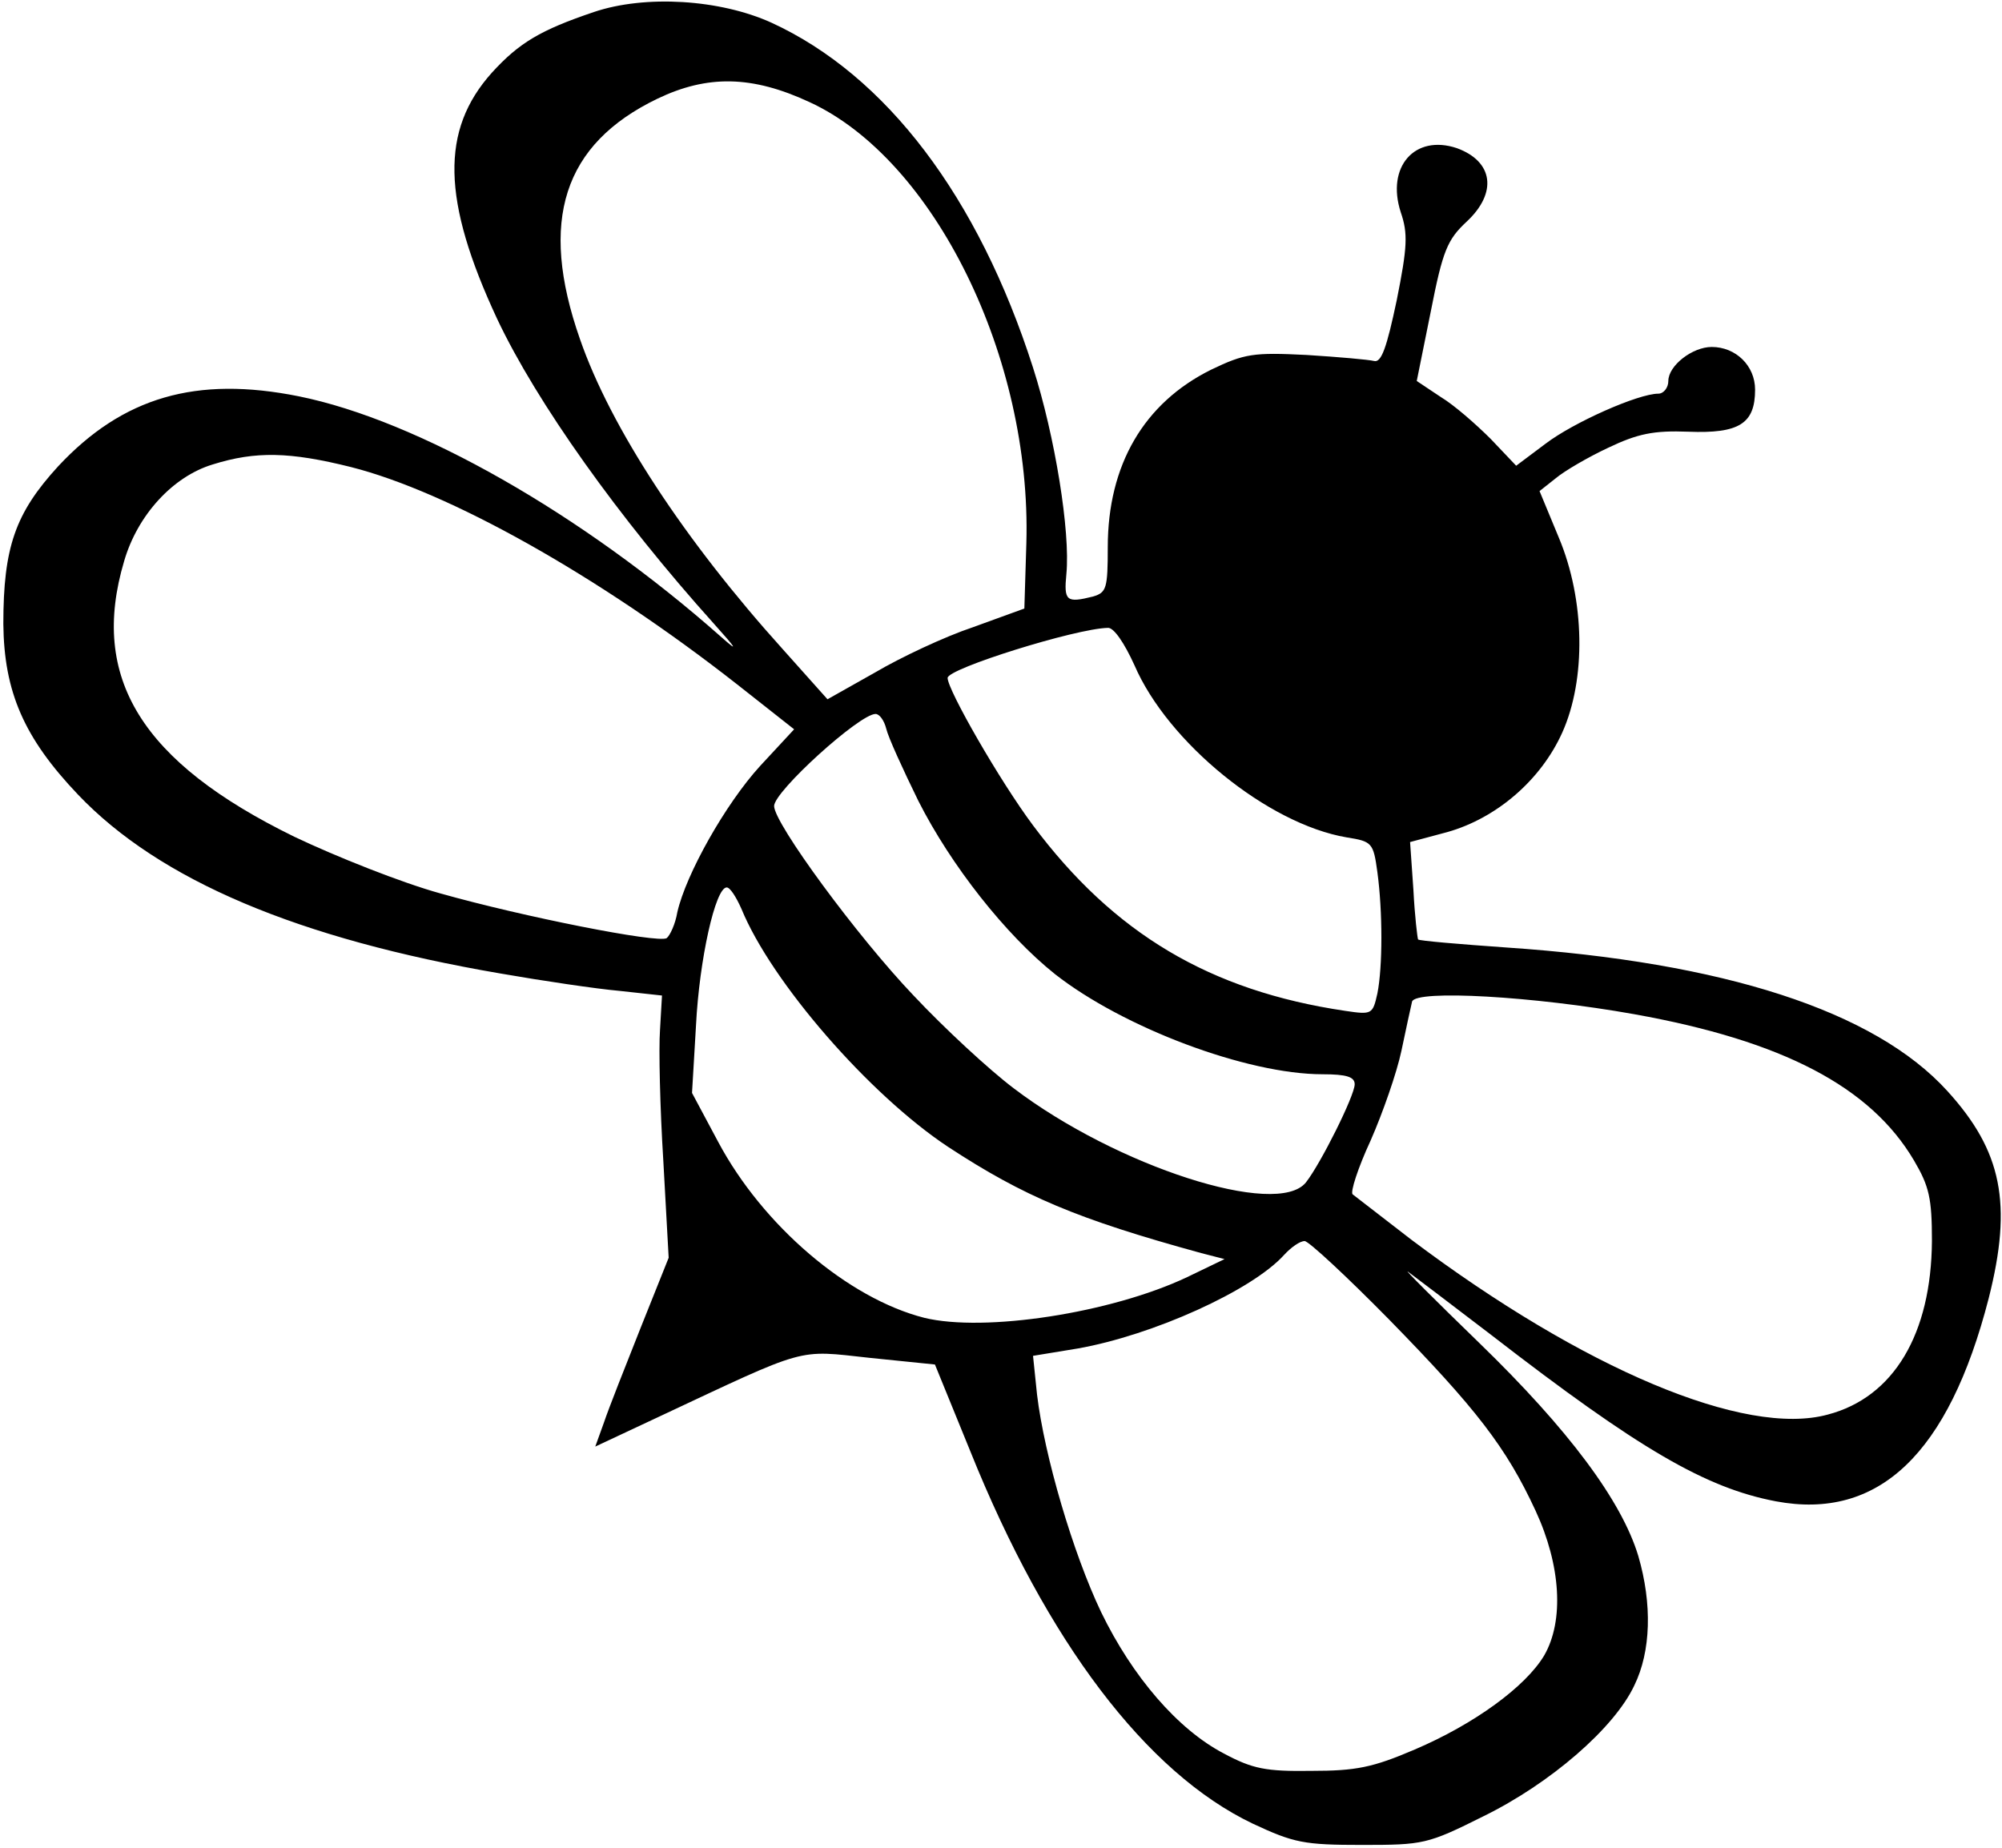 <?xml version="1.0" standalone="no"?>
<!DOCTYPE svg PUBLIC "-//W3C//DTD SVG 20010904//EN"
 "http://www.w3.org/TR/2001/REC-SVG-20010904/DTD/svg10.dtd">
<svg version="1.0" xmlns="http://www.w3.org/2000/svg"
 width="300pt" height="277pt" viewBox="0 0 300 277"
 preserveAspectRatio="xMidYMid meet">
<g transform="translate(0,277) scale(0.1,-0.1)"
fill="#000000" stroke="none">
<path d="M890 2752 c-80 -27 -112 -46 -153 -91 -77 -86 -75 -191 8 -369 59
-125 182 -298 325 -457 35 -39 37 -43 10 -19 -208 184 -454 324 -632 360 -154
31 -264 -1 -361 -105 -64 -70 -82 -121 -82 -236 1 -102 31 -171 112 -256 122
-128 329 -216 633 -268 63 -11 144 -23 178 -26 l64 -7 -3 -52 c-2 -28 0 -116
5 -196 l8 -145 -42 -105 c-23 -58 -48 -121 -55 -142 l-13 -36 96 45 c224 105
205 100 315 88 l98 -10 53 -130 c115 -286 264 -482 423 -558 62 -29 77 -32
164 -32 92 0 98 1 182 43 100 49 196 132 226 196 25 51 27 122 6 194 -25 83
-105 190 -238 319 -67 65 -115 113 -107 107 8 -6 65 -49 125 -95 221 -171 321
-229 426 -249 154 -29 259 71 319 304 36 142 20 221 -62 311 -109 120 -335
193 -661 215 -71 5 -130 10 -132 12 -1 2 -5 35 -7 74 l-5 72 56 15 c74 21 140
78 172 149 36 80 34 199 -5 292 l-29 70 24 19 c13 11 49 32 79 46 44 21 68 26
120 24 76 -3 100 12 100 63 0 36 -29 64 -65 64 -29 0 -65 -28 -65 -51 0 -10
-7 -19 -15 -19 -30 0 -127 -43 -169 -75 l-44 -33 -38 40 c-22 22 -55 51 -75
63 l-36 24 21 104 c18 92 25 108 54 135 46 43 40 90 -15 110 -63 21 -106 -28
-84 -96 11 -32 10 -52 -6 -132 -15 -71 -23 -94 -34 -91 -8 2 -53 6 -101 9 -80
4 -93 2 -143 -22 -101 -50 -155 -143 -155 -266 0 -62 -2 -68 -22 -74 -40 -10
-44 -7 -40 34 6 63 -17 206 -50 309 -82 256 -220 438 -392 517 -77 35 -189 42
-266 16z m323 -135 c187 -86 333 -383 325 -661 l-3 -98 -77 -28 c-42 -14 -108
-45 -147 -68 l-71 -40 -67 75 c-147 163 -258 332 -304 465 -62 177 -25 292
116 360 75 36 142 35 228 -5z m-687 -547 c146 -37 370 -162 579 -326 l85 -67
-51 -55 c-52 -57 -111 -162 -124 -219 -3 -18 -11 -35 -16 -39 -13 -8 -215 32
-339 67 -58 16 -156 55 -219 85 -229 112 -307 238 -255 413 20 69 73 127 133
145 64 20 115 19 207 -4z m1174 -297 c50 -116 200 -238 318 -258 38 -6 40 -8
46 -52 8 -59 8 -142 0 -182 -7 -31 -8 -32 -48 -26 -203 30 -347 116 -468 278
-50 67 -128 203 -128 221 0 14 192 74 240 75 9 1 25 -23 40 -56z m-372 -95 c3
-13 25 -61 48 -108 49 -97 131 -201 205 -260 102 -80 287 -150 401 -150 36 0
48 -4 48 -15 0 -17 -51 -119 -73 -147 -43 -54 -284 24 -438 141 -37 28 -104
90 -150 139 -84 88 -209 258 -209 284 0 22 128 138 152 138 6 0 13 -10 16 -22z
m-217 -270 c45 -110 192 -279 310 -357 113 -74 193 -108 379 -159 l35 -9 -56
-27 c-114 -54 -304 -83 -394 -61 -114 29 -242 138 -309 264 l-39 73 6 102 c5
98 29 206 46 206 5 0 14 -14 22 -32z m1338 -158 c223 -40 354 -109 419 -219
23 -39 27 -57 27 -121 -1 -139 -57 -234 -156 -260 -124 -34 -366 68 -624 262
-44 34 -83 64 -88 68 -4 3 8 40 27 81 18 41 39 101 46 134 7 33 14 66 16 74 6
18 182 8 333 -19z m-368 -457 c131 -134 176 -192 220 -287 38 -82 43 -165 13
-217 -28 -47 -105 -103 -194 -141 -63 -27 -88 -32 -155 -32 -68 -1 -88 3 -131
26 -69 36 -137 115 -184 212 -42 88 -85 234 -96 326 l-6 58 67 11 c113 20 261
87 309 140 11 12 24 21 31 21 6 0 63 -53 126 -117z"/>
</g>
</svg>
